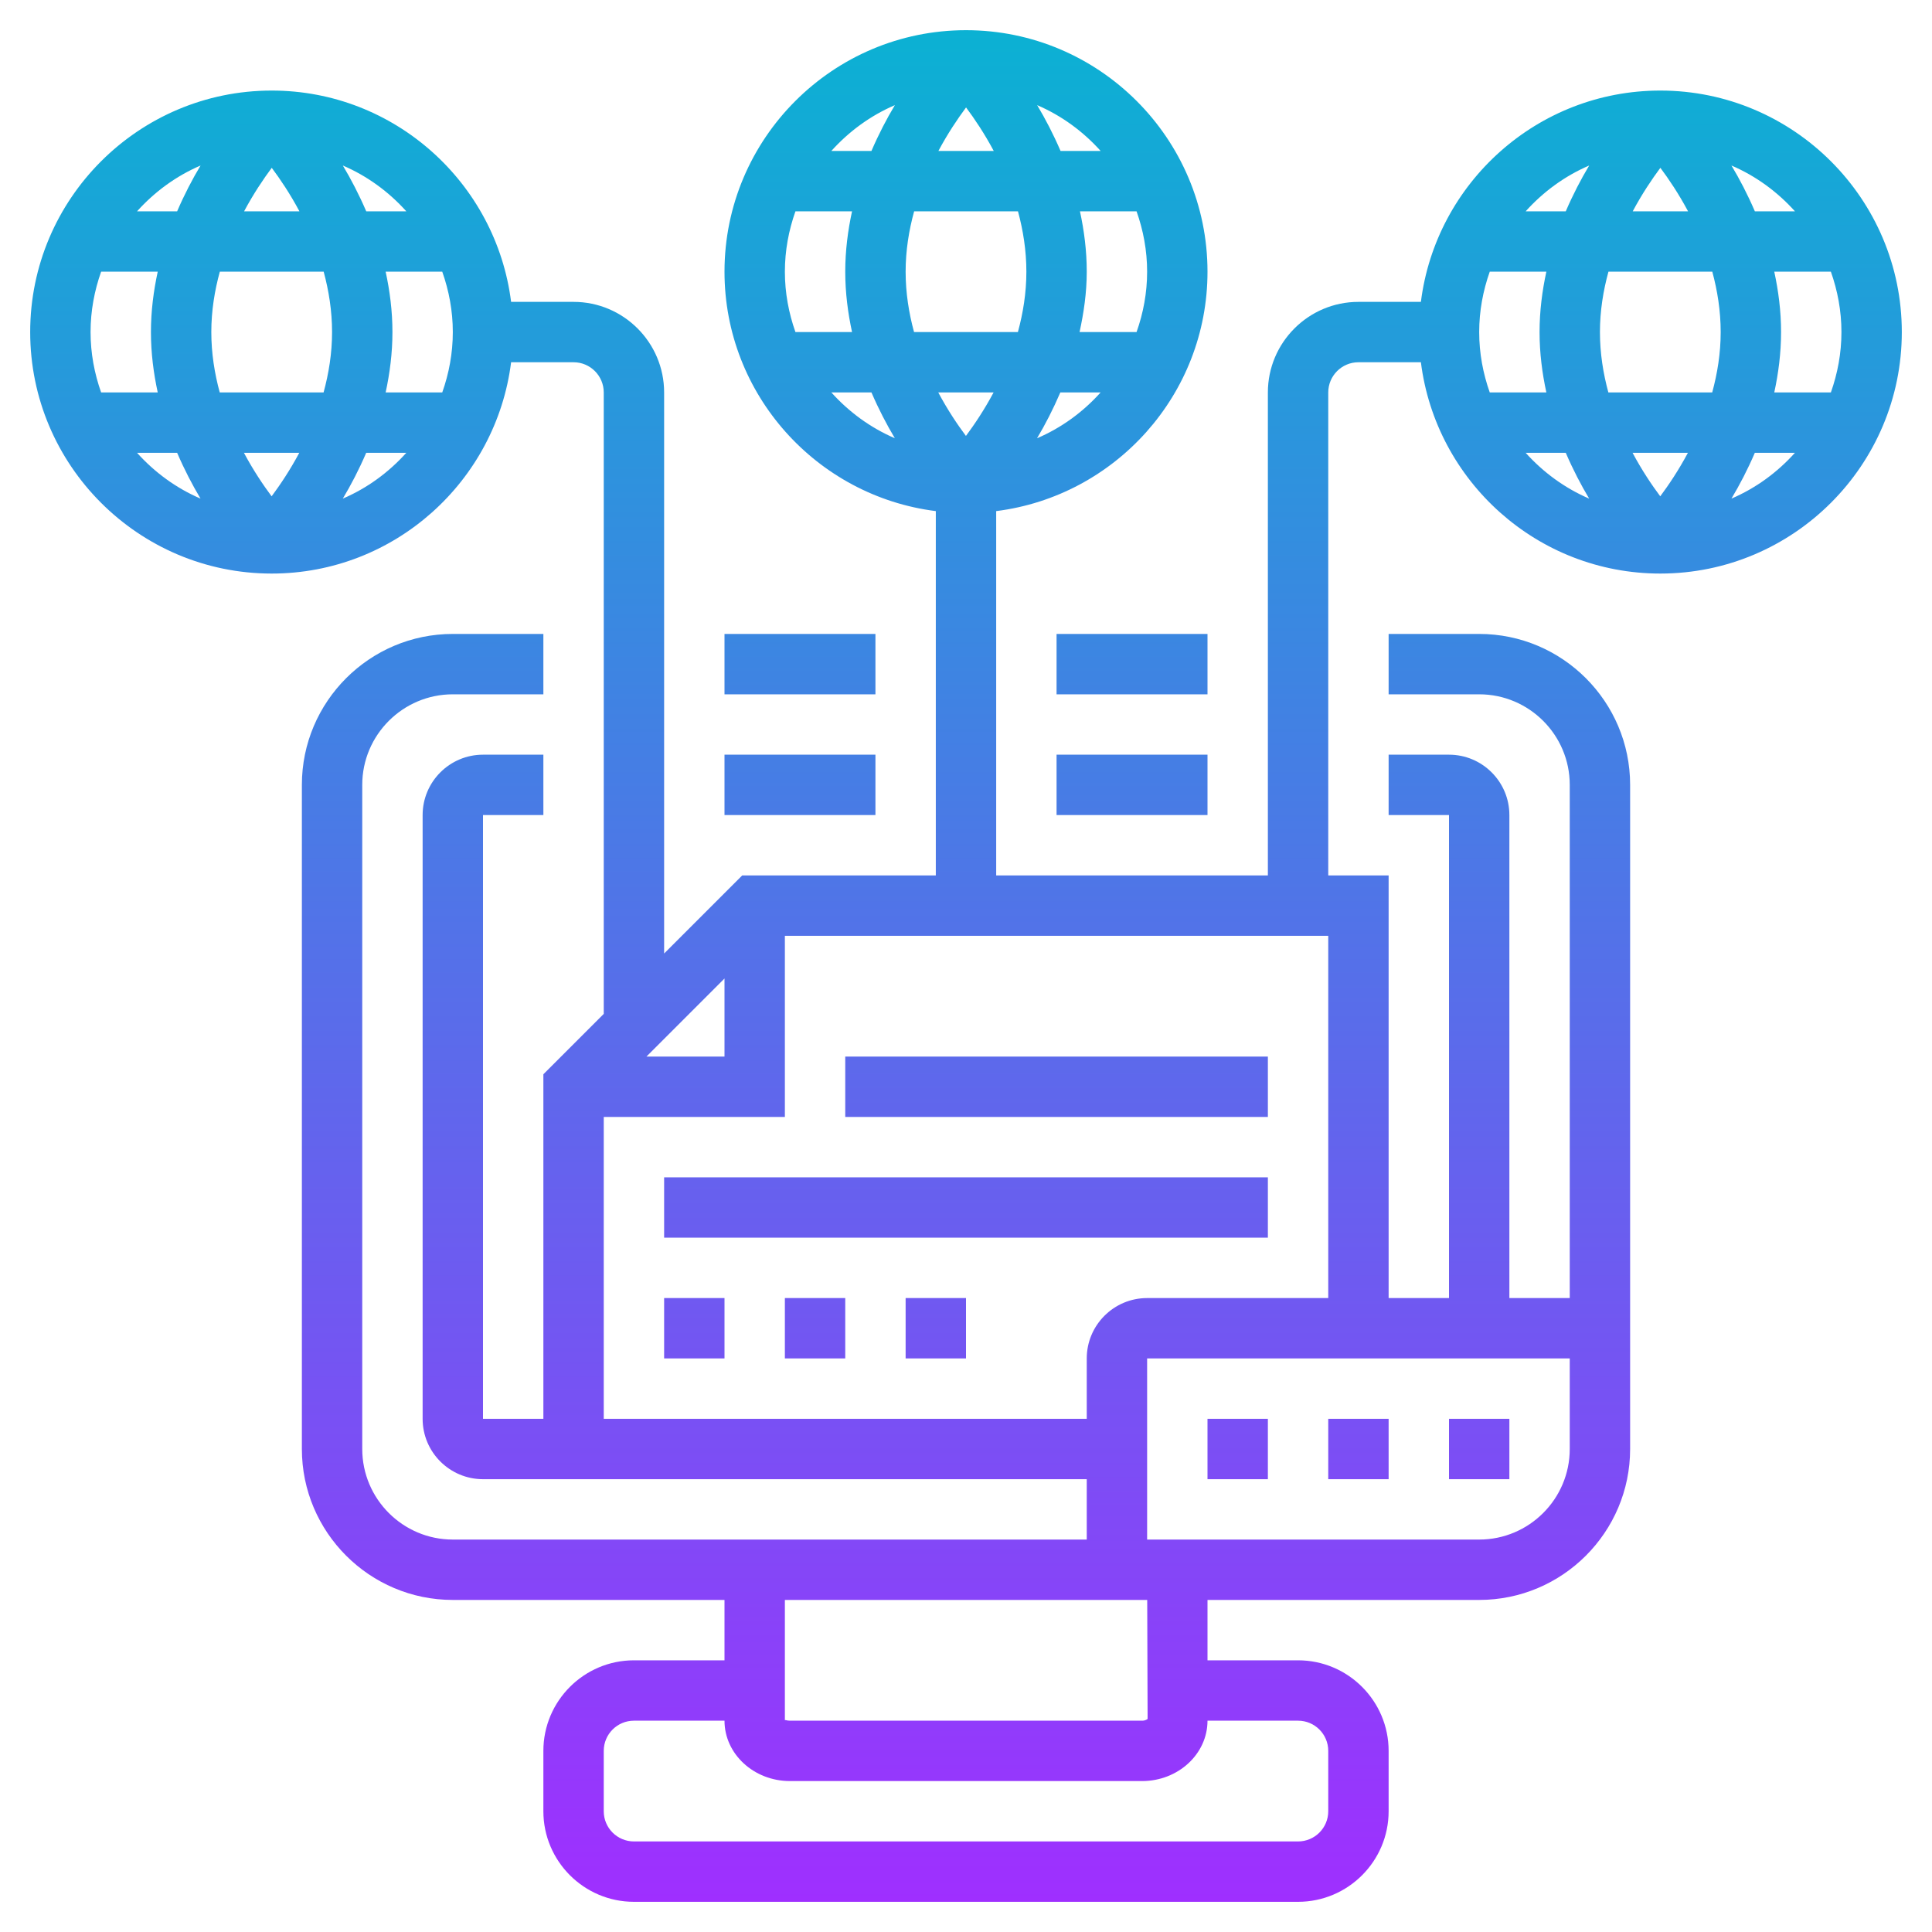 <svg id="_x33_0" enable-background="new 0 0 64 64" height="512" viewBox="0 0 64 64" width="512" xmlns="http://www.w3.org/2000/svg" xmlns:xlink="http://www.w3.org/1999/xlink"><linearGradient id="SVGID_1_" gradientUnits="userSpaceOnUse" x1="32" x2="32" y1="63" y2="1"><stop offset="0" stop-color="#9f2fff"/><stop offset="1" stop-color="#0bb1d3"/></linearGradient><path d="m55 3c-4.072 0-7.436 3.06-7.931 7h-2.069c-1.654 0-3 1.346-3 3v16h-9v-12.069c3.94-.495 7-3.859 7-7.931 0-4.411-3.589-8-8-8s-8 3.589-8 8c0 4.072 3.06 7.436 7 7.931v12.069h-6.414l-2.586 2.586v-18.586c0-1.654-1.346-3-3-3h-2.069c-.495-3.94-3.859-7-7.931-7-4.411 0-8 3.589-8 8s3.589 8 8 8c4.072 0 7.436-3.06 7.931-7h2.069c.552 0 1 .449 1 1v20.586l-2 2v11.414h-2v-20h2v-2h-2c-1.103 0-2 .897-2 2v20c0 1.103.897 2 2 2h20v2h-21c-1.654 0-3-1.346-3-3v-22c0-1.654 1.346-3 3-3h3v-2h-3c-2.757 0-5 2.243-5 5v22c0 2.757 2.243 5 5 5h9v2h-3c-1.654 0-3 1.346-3 3v2c0 1.654 1.346 3 3 3h22c1.654 0 3-1.346 3-3v-2c0-1.654-1.346-3-3-3h-3v-2h9c2.757 0 5-2.243 5-5v-22c0-2.757-2.243-5-5-5h-3v2h3c1.654 0 3 1.346 3 3v17h-2v-16c0-1.103-.897-2-2-2h-2v2h2v16h-2v-14h-2v-16c0-.551.448-1 1-1h2.069c.495 3.94 3.859 7 7.931 7 4.411 0 8-3.589 8-8s-3.589-8-8-8zm-29 6c0-.702.128-1.373.35-2h1.875c-.137.633-.225 1.299-.225 2s.088 1.367.225 2h-1.875c-.222-.627-.35-1.298-.35-2zm4 0c0-.703.11-1.374.282-2h3.44c.169.625.278 1.295.278 2 0 .703-.11 1.374-.281 2h-3.44c-.17-.625-.279-1.295-.279-2zm1.086-4c.309-.579.636-1.064.916-1.441.281.376.608.862.917 1.441zm6.914 4c0 .702-.128 1.373-.35 2h-1.888c.138-.635.238-1.297.238-2 0-.701-.088-1.367-.225-2h1.875c.222.627.35 1.298.35 2zm-5.086 4c-.309.579-.636 1.064-.916 1.441-.281-.376-.608-.862-.917-1.441zm1.439 1.518c.269-.447.532-.961.772-1.518h1.334c-.58.647-1.295 1.171-2.106 1.518zm2.107-9.518h-1.328c-.24-.558-.506-1.068-.775-1.517.809.347 1.522.871 2.103 1.517zm-6.816-1.517c-.27.449-.536.959-.776 1.517h-1.328c.581-.646 1.294-1.17 2.104-1.517zm-2.104 9.517h1.328c.24.558.506 1.068.775 1.517-.809-.347-1.522-.871-2.103-1.517zm-14.08-6h-1.328c-.24-.558-.506-1.068-.775-1.517.809.347 1.522.871 2.103 1.517zm1.54 4c0 .702-.128 1.373-.35 2h-1.875c.137-.633.225-1.299.225-2s-.088-1.367-.225-2h1.875c.222.627.35 1.298.35 2zm-7.721 2c-.17-.625-.279-1.295-.279-2 0-.703.11-1.374.282-2h3.44c.169.625.278 1.295.278 2 0 .703-.11 1.374-.281 2zm2.635 2c-.309.579-.636 1.064-.916 1.441-.281-.376-.608-.862-.917-1.441zm-6.914-4c0-.702.128-1.373.35-2h1.875c-.137.633-.225 1.299-.225 2s.088 1.367.225 2h-1.875c-.222-.627-.35-1.298-.35-2zm5.086-4c.309-.579.636-1.064.916-1.441.281.376.608.862.917 1.441zm-1.442-1.517c-.27.449-.536.959-.776 1.517h-1.328c.581-.646 1.294-1.17 2.104-1.517zm-2.104 9.517h1.328c.24.558.506 1.068.775 1.517-.809-.347-1.522-.871-2.103-1.517zm6.816 1.517c.269-.448.535-.958.775-1.517h1.328c-.58.646-1.293 1.17-2.103 1.517zm12.644 15.897v2.586h-2.586zm19 24.586c.552 0 1 .448 1 1v2c0 .552-.448 1-1 1h-22c-.552 0-1-.448-1-1v-2c0-.552.448-1 1-1h3c0 1.103.972 2 2.167 2h11.666c1.195 0 2.167-.897 2.167-2zm-4.984-.06c-.009.012-.07.06-.183.06h-11.666c-.102.001-.159-.037-.167-.012v-3.988h12.003zm13.984-8.94c0 1.654-1.346 3-3 3h-11v-6h14zm-14-5c-1.103 0-2 .897-2 2v2h-16v-10h6v-6h18v12zm21.46-36h-1.328c-.24-.558-.506-1.068-.775-1.517.809.347 1.522.871 2.103 1.517zm1.54 4c0 .702-.128 1.373-.35 2h-1.875c.137-.633.225-1.299.225-2s-.088-1.367-.225-2h1.875c.222.627.35 1.298.35 2zm-7.721 2c-.17-.625-.279-1.295-.279-2 0-.703.11-1.374.282-2h3.44c.169.625.278 1.295.278 2 0 .703-.11 1.374-.281 2zm2.635 2c-.309.579-.636 1.064-.916 1.441-.281-.376-.608-.862-.917-1.441zm-6.914-4c0-.702.128-1.373.35-2h1.875c-.137.633-.225 1.299-.225 2s.088 1.367.225 2h-1.875c-.222-.627-.35-1.298-.35-2zm5.086-4c.309-.579.636-1.064.916-1.441.281.376.608.862.917 1.441zm-1.442-1.517c-.27.449-.536.959-.776 1.517h-1.328c.581-.646 1.294-1.17 2.104-1.517zm-2.104 9.517h1.328c.24.558.506 1.068.775 1.517-.809-.347-1.522-.871-2.103-1.517zm6.816 1.517c.269-.448.535-.958.775-1.517h1.328c-.58.646-1.293 1.17-2.103 1.517zm-28.356 6.483h-5v-2h5zm11 0h-5v-2h5zm-5 2h5v2h-5zm-11 0h5v2h-5zm26 24h-2v-2h2zm-4 0h-2v-2h2zm-4 0h-2v-2h2zm0-14v2h-14v-2zm-20 4h20v2h-20zm0 4h2v2h-2zm4 0h2v2h-2zm4 0h2v2h-2z" fill="url(#SVGID_1_)"/></svg>